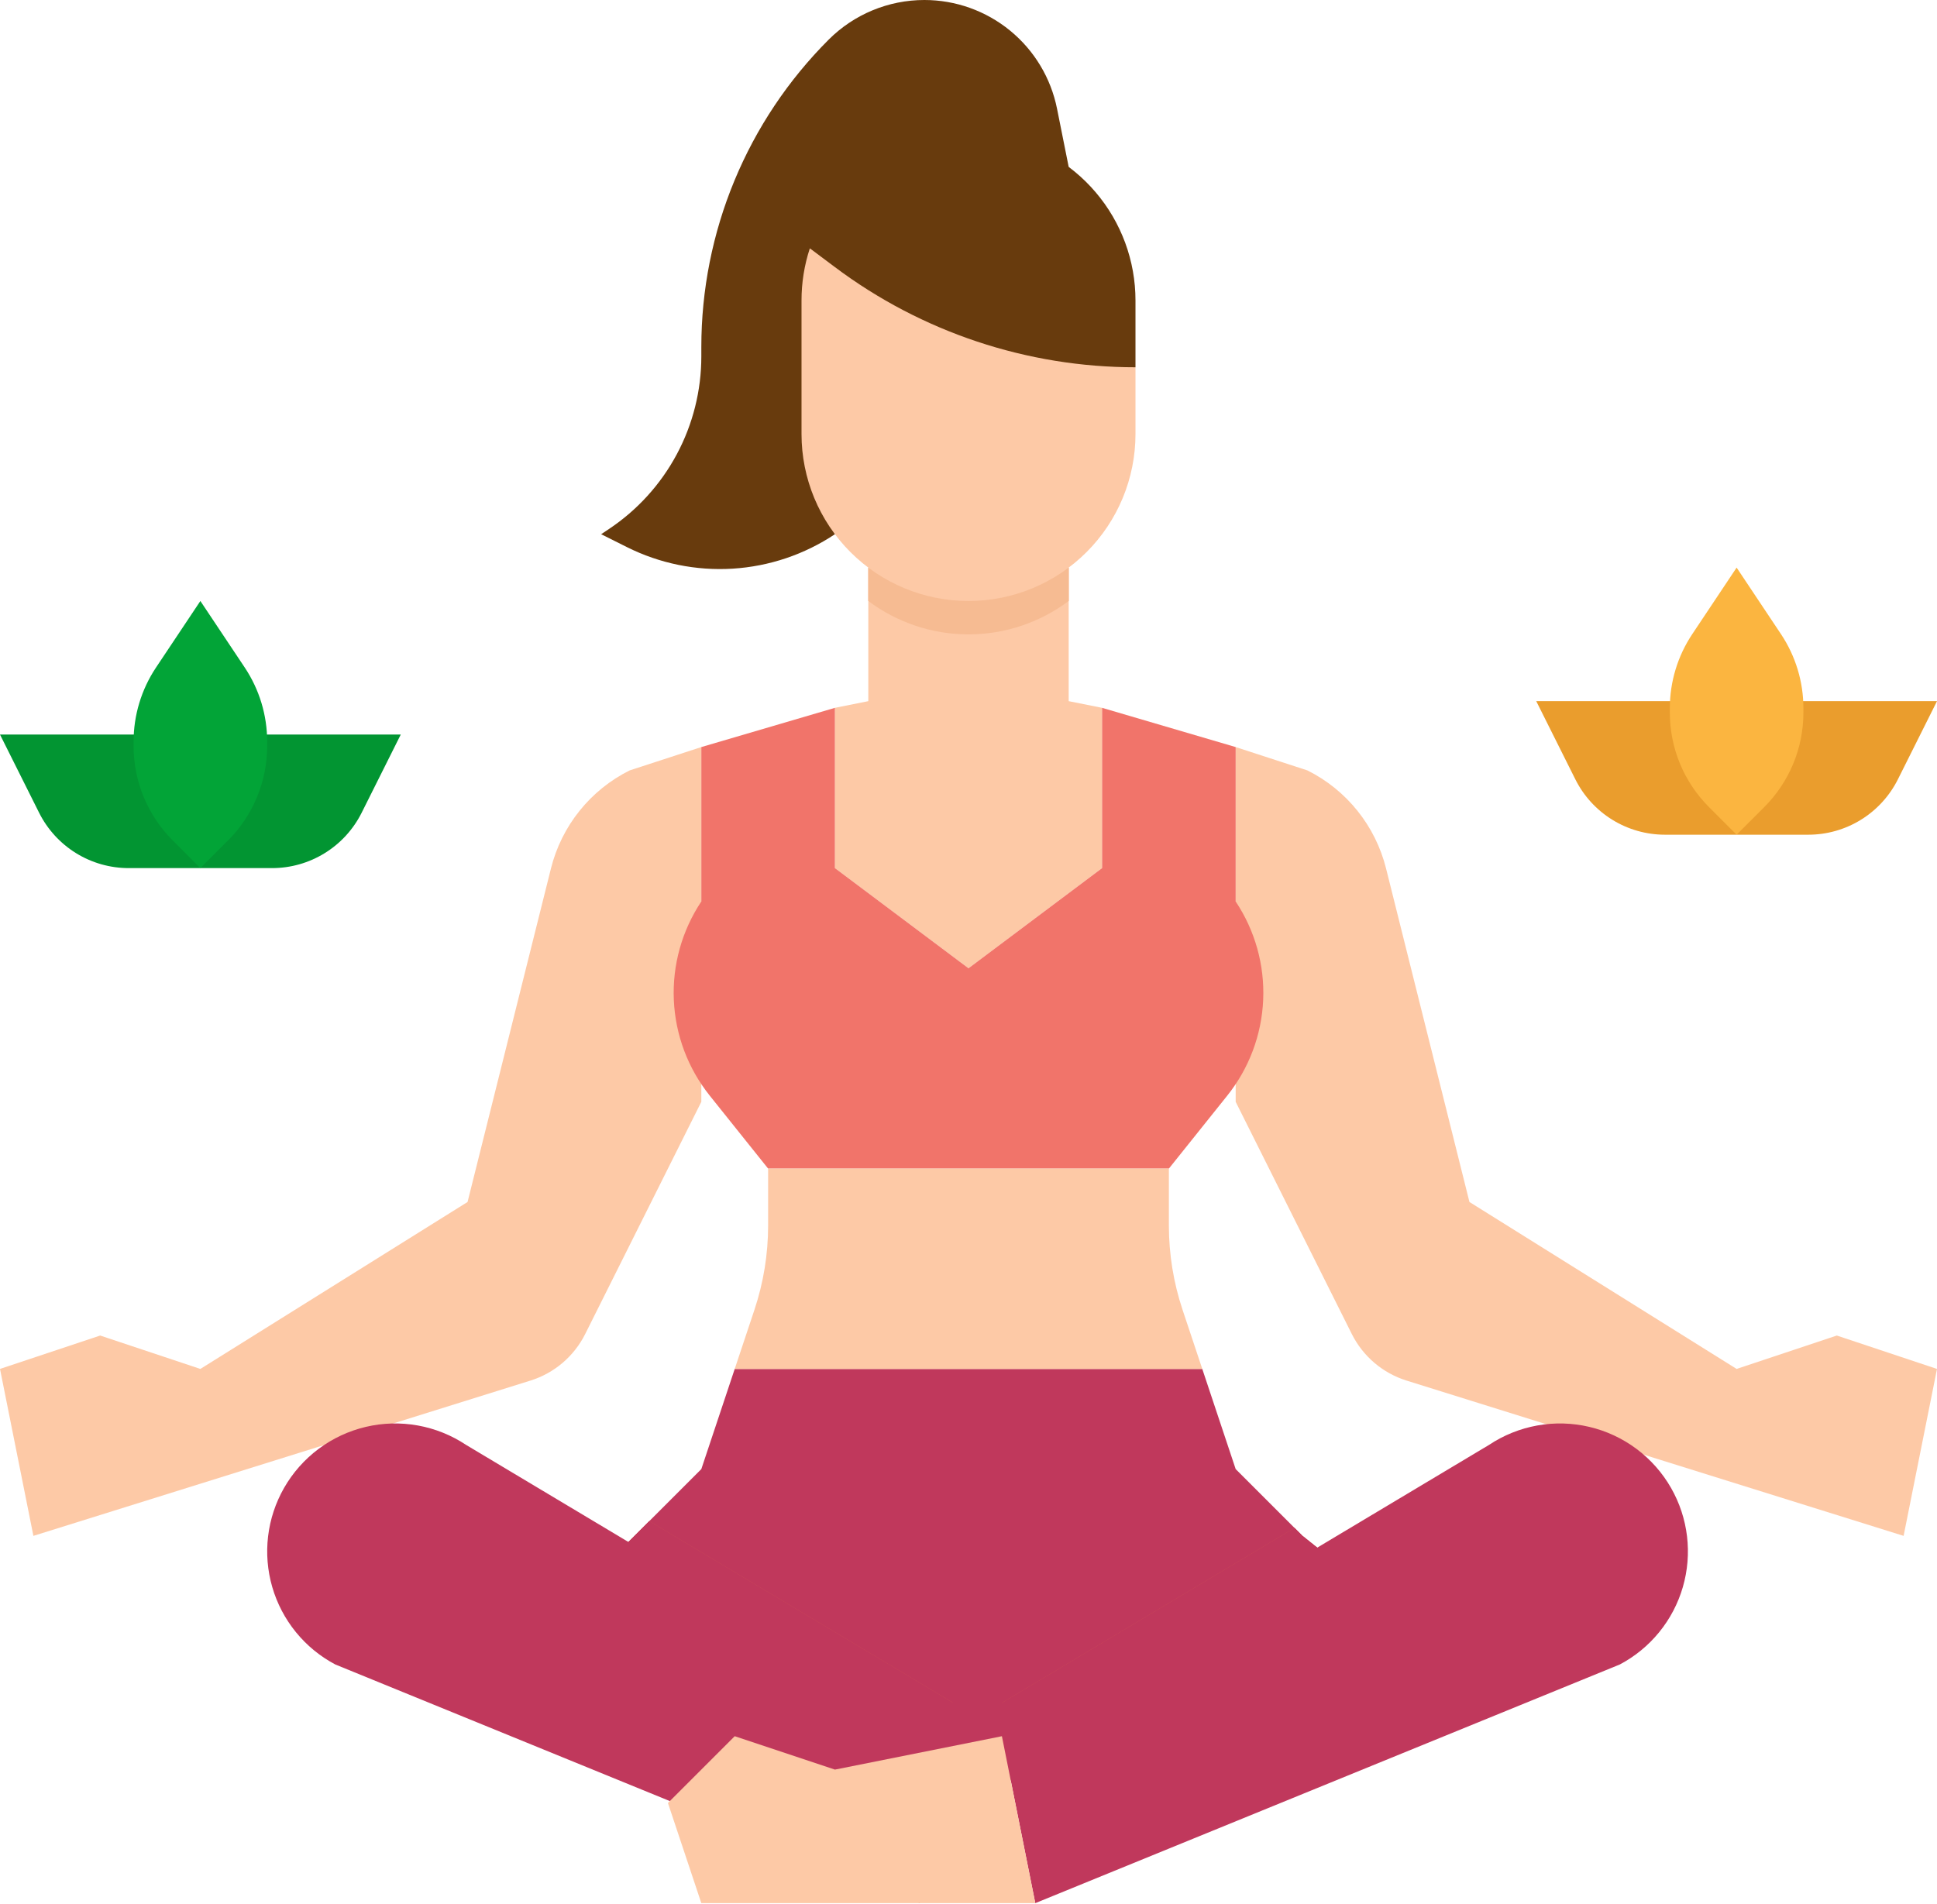 <svg width="353" height="347" viewBox="0 0 353 347" fill="none" xmlns="http://www.w3.org/2000/svg">
<path d="M316.483 152.154H303.423C300.032 152.154 296.708 151.21 293.823 149.427C290.939 147.644 288.608 145.094 287.092 142.061L279.966 127.809H316.483V152.154Z" fill="#EA9D2D"/>
<path d="M316.483 152.154H329.543C332.934 152.154 336.258 151.21 339.142 149.427C342.026 147.644 344.357 145.094 345.874 142.061L353 127.809H316.483V152.154Z" fill="#EA9D2D"/>
<path d="M316.483 103.465L308.399 115.59C305.733 119.59 304.31 124.289 304.31 129.095V129.898C304.31 133.095 304.94 136.261 306.163 139.215C307.387 142.169 309.18 144.852 311.441 147.113L316.483 152.155L321.524 147.113C323.785 144.852 325.578 142.169 326.802 139.215C328.025 136.261 328.655 133.095 328.655 129.898V129.095C328.655 124.289 327.233 119.59 324.567 115.59L316.483 103.465Z" fill="#FBB540"/>
<path d="M115.638 279.966L127.81 267.793L133.897 249.535H219.103L225.19 267.793L237.362 279.966L249.535 289.704L176.5 328.656L103.466 292.138L115.638 279.966Z" fill="#C0385C"/>
<path d="M173.716 310.397L170.65 325.726L103.466 292.138L115.638 279.966L118.331 277.272L173.716 310.397Z" fill="#CF5252"/>
<path d="M249.534 289.703L185.302 323.961L182.586 310.396L235.909 278.512L237.362 279.965L249.534 289.703Z" fill="#CF5252"/>
<path d="M127.81 136.178L114.733 140.439C111.199 142.205 108.089 144.716 105.617 147.798C103.145 150.879 101.368 154.46 100.41 158.292L85.207 219.103L36.517 249.534L18.259 243.448L0 249.534L6.086 279.965L96.671 251.657C98.82 250.986 100.811 249.888 102.525 248.429C104.24 246.97 105.642 245.18 106.649 243.167L127.81 200.844V136.178Z" fill="#FDC9A6"/>
<path d="M225.19 136.178L238.267 140.435C241.801 142.202 244.911 144.712 247.383 147.794C249.855 150.876 251.632 154.456 252.59 158.289L267.793 219.103L316.483 249.534L334.741 243.448L353 249.534L346.914 279.965L256.329 251.657C254.18 250.986 252.189 249.888 250.475 248.429C248.76 246.97 247.358 245.18 246.351 243.167L225.19 200.844V136.178Z" fill="#FDC9A6"/>
<path d="M194.759 30.431L192.637 19.823C191.519 14.233 188.499 9.203 184.09 5.589C179.682 1.975 174.157 -5.20778e-05 168.456 1.02987e-09C161.916 0 155.644 2.598 151.019 7.223C143.661 14.581 137.824 23.316 133.842 32.929C129.86 42.543 127.81 52.847 127.81 63.252V64.97C127.811 71.195 126.274 77.324 123.336 82.813C120.399 88.302 116.152 92.98 110.972 96.433L109.552 97.379L114.269 99.738C120.231 102.719 126.876 104.072 133.529 103.658C140.183 103.243 146.609 101.077 152.155 97.379L194.759 30.431Z" fill="#683B0D"/>
<path d="M200.845 129.027L194.759 127.81V103.465H158.241V127.81L152.155 129.027V158.241L176.5 176.5L200.845 158.241V129.027Z" fill="#FDC9A6"/>
<path d="M194.759 103.465V109.551C189.491 113.502 183.084 115.638 176.5 115.638C169.916 115.638 163.509 113.502 158.241 109.551V103.465H194.759Z" fill="#FDC9A6"/>
<path d="M200.845 129.027L225.19 136.178V164.327C228.722 169.626 230.478 175.912 230.202 182.275C229.925 188.637 227.632 194.748 223.654 199.721L213.017 213.016H139.983L129.346 199.721C125.368 194.748 123.075 188.637 122.798 182.275C122.522 175.912 124.278 169.626 127.81 164.327V136.178L152.155 129.027V158.24L176.5 176.499L200.845 158.24V129.027Z" fill="#F1746A"/>
<path d="M139.983 213.017V223.374C139.983 228.607 139.139 233.807 137.484 238.771L133.896 249.534H219.103L215.515 238.771C213.861 233.807 213.017 228.607 213.017 223.374V213.017H139.983Z" fill="#FDC9A6"/>
<path d="M249.535 289.704L237.362 279.966L235.909 278.513L182.586 310.397H173.716L118.331 277.272L115.638 279.966L103.466 292.138L170.65 322.569H185.302L249.535 289.704Z" fill="#C0385C"/>
<path d="M194.759 103.465V109.551C189.491 113.502 183.084 115.638 176.5 115.638C169.916 115.638 163.509 113.502 158.241 109.551V103.465H194.759Z" fill="#F6BB92"/>
<path d="M36.517 158.242H23.457C20.066 158.242 16.742 157.298 13.858 155.515C10.974 153.733 8.643 151.182 7.126 148.149L0 133.898H36.517V158.242Z" fill="#029532"/>
<path d="M36.517 158.242H49.577C52.968 158.242 56.292 157.298 59.176 155.515C62.061 153.733 64.392 151.182 65.908 148.149L73.034 133.898H36.517V158.242Z" fill="#029532"/>
<path d="M188.672 346.914L295.197 303.407C297.96 301.945 300.4 299.942 302.373 297.517C304.346 295.093 305.812 292.297 306.683 289.295C307.554 286.293 307.812 283.146 307.443 280.042C307.074 276.938 306.084 273.94 304.533 271.226C302.947 268.45 300.807 266.029 298.245 264.115C295.684 262.201 292.756 260.834 289.644 260.099C286.532 259.364 283.302 259.277 280.155 259.843C277.008 260.409 274.01 261.617 271.35 263.39L182.586 316.483L188.672 346.914Z" fill="#C0385C"/>
<path d="M167.628 346.914L61.103 303.407C58.341 301.945 55.9 299.942 53.927 297.517C51.954 295.093 50.489 292.297 49.617 289.295C48.747 286.293 48.488 283.146 48.857 280.042C49.227 276.938 50.216 273.94 51.767 271.226C53.353 268.45 55.494 266.029 58.055 264.115C60.617 262.201 63.544 260.834 66.656 260.099C69.768 259.364 72.998 259.277 76.145 259.843C79.293 260.409 82.29 261.617 84.951 263.39L173.714 316.483L167.628 346.914Z" fill="#C0385C"/>
<path d="M182.586 316.483L152.155 322.569L133.896 316.483L121.724 328.656L127.81 346.914H188.672L182.586 316.483Z" fill="#FDC9A6"/>
<path d="M206.931 66.948V79.121C206.931 87.192 203.725 94.932 198.018 100.639C192.311 106.346 184.571 109.552 176.5 109.552C168.429 109.552 160.689 106.346 154.982 100.639C149.275 94.932 146.069 87.192 146.069 79.121V54.776C146.066 51.546 146.578 48.336 147.585 45.266L206.931 66.948Z" fill="#FDC9A6"/>
<path d="M206.931 54.776V66.948C187.178 66.948 167.958 60.541 152.155 48.689L147.591 45.266C149.85 38.39 154.487 32.545 160.668 28.78C166.849 25.014 174.169 23.575 181.315 24.72C188.462 25.866 194.966 29.52 199.66 35.029C204.355 40.537 206.933 47.538 206.931 54.776V54.776Z" fill="#683B0D"/>
<path d="M36.517 109.552L28.433 121.677C25.767 125.676 24.345 130.375 24.345 135.182V135.985C24.345 139.182 24.974 142.348 26.198 145.302C27.422 148.255 29.215 150.939 31.476 153.2L36.517 158.241L41.559 153.2C43.82 150.939 45.613 148.255 46.836 145.302C48.06 142.348 48.69 139.182 48.69 135.985V135.182C48.69 130.375 47.267 125.676 44.601 121.677L36.517 109.552Z" fill="#02A437"/>
</svg>
